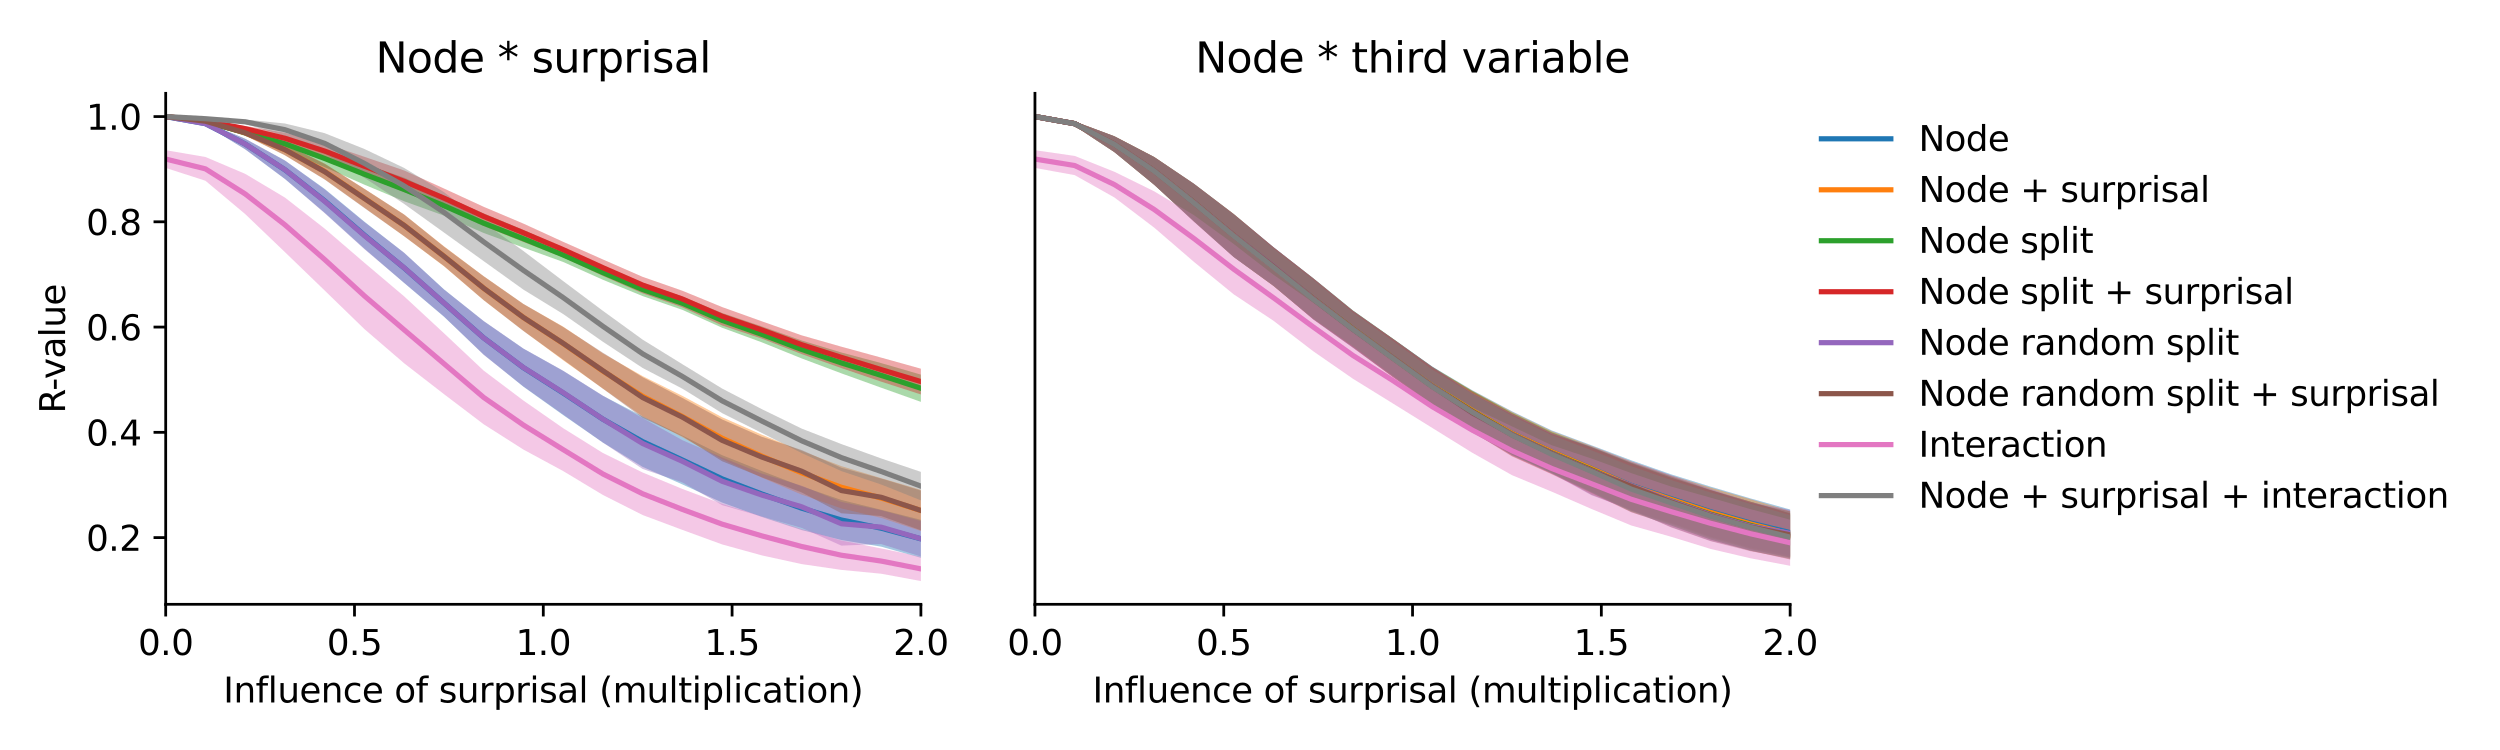 <?xml version="1.0" encoding="utf-8" standalone="no"?>
<!DOCTYPE svg PUBLIC "-//W3C//DTD SVG 1.1//EN"
  "http://www.w3.org/Graphics/SVG/1.1/DTD/svg11.dtd">
<svg xmlns:xlink="http://www.w3.org/1999/xlink" width="720pt" height="216pt" viewBox="0 0 720 216" xmlns="http://www.w3.org/2000/svg" version="1.1">
 <defs>
  <style type="text/css">*{stroke-linejoin: round; stroke-linecap: butt}</style>
 </defs>
 <g id="figure_1">
  <g id="patch_1">
   <path d="M 0 216 
L 720 216 
L 720 0 
L 0 0 
z
" style="fill: #ffffff"/>
  </g>
  <g id="axes_1">
   <g id="patch_2">
    <path d="M 47.72 174.04 
L 265.215 174.04 
L 265.215 26.88 
L 47.72 26.88 
z
" style="fill: #ffffff"/>
   </g>
   <g id="PolyCollection_1">
    <path d="M 47.72 33.569 
L 47.72 33.569 
L 59.167 36.009 
L 70.614 42.997 
L 82.061 51.548 
L 93.508 61.273 
L 104.956 71.617 
L 116.403 81.493 
L 127.85 91.196 
L 139.297 102.102 
L 150.744 111.37 
L 162.191 119.545 
L 173.638 127.458 
L 185.085 134.465 
L 196.532 139.518 
L 207.979 144.734 
L 219.427 148.905 
L 230.874 152.672 
L 242.321 155.525 
L 253.768 157.439 
L 265.215 160.653 
L 265.215 149.717 
L 265.215 149.717 
L 253.768 146.809 
L 242.321 143.996 
L 230.874 140.051 
L 219.427 135.665 
L 207.979 131.097 
L 196.532 125.443 
L 185.085 119.927 
L 173.638 114.005 
L 162.191 106.824 
L 150.744 100.419 
L 139.297 92.503 
L 127.85 83.328 
L 116.403 72.841 
L 104.956 63.852 
L 93.508 54.404 
L 82.061 46.241 
L 70.614 39.961 
L 59.167 35.215 
L 47.72 33.569 
z
" clip-path="url(#pdb599fccb8)" style="fill: #1f77b4; fill-opacity: 0.4"/>
   </g>
   <g id="PolyCollection_2">
    <path d="M 47.72 33.569 
L 47.72 33.569 
L 59.167 35.107 
L 70.614 39.046 
L 82.061 44.72 
L 93.508 51.642 
L 104.956 59.822 
L 116.403 68.04 
L 127.85 76.68 
L 139.297 86.448 
L 150.744 95.272 
L 162.191 103.771 
L 173.638 111.927 
L 185.085 119.923 
L 196.532 125.914 
L 207.979 132.268 
L 219.427 137.583 
L 230.874 142.459 
L 242.321 146.428 
L 253.768 149.159 
L 265.215 152.952 
L 265.215 141.088 
L 265.215 141.088 
L 253.768 137.711 
L 242.321 134.253 
L 230.874 129.871 
L 219.427 125.2 
L 207.979 120.169 
L 196.532 114.021 
L 185.085 108.322 
L 173.638 101.802 
L 162.191 94.068 
L 150.744 87.57 
L 139.297 79.552 
L 127.85 70.926 
L 116.403 61.795 
L 104.956 54.399 
L 93.508 47.117 
L 82.061 41.49 
L 70.614 37.446 
L 59.167 34.702 
L 47.72 33.569 
z
" clip-path="url(#pdb599fccb8)" style="fill: #ff7f0e; fill-opacity: 0.4"/>
   </g>
   <g id="PolyCollection_3">
    <path d="M 47.72 33.569 
L 47.72 33.569 
L 59.167 35.428 
L 70.614 39.171 
L 82.061 43.329 
L 93.508 48.132 
L 104.956 53.194 
L 116.403 57.969 
L 127.85 62.1 
L 139.297 67.104 
L 150.744 71.307 
L 162.191 75.445 
L 173.638 80.579 
L 185.085 85.28 
L 196.532 89.243 
L 207.979 94.398 
L 219.427 98.6 
L 230.874 103.227 
L 242.321 107.529 
L 253.768 111.657 
L 265.215 115.741 
L 265.215 107.893 
L 265.215 107.893 
L 253.768 104.571 
L 242.321 101.513 
L 230.874 98.06 
L 219.427 94.012 
L 207.979 90.143 
L 196.532 85.418 
L 185.085 81.488 
L 173.638 76.447 
L 162.191 71.408 
L 150.744 66.213 
L 139.297 61.456 
L 127.85 56.388 
L 116.403 51.171 
L 104.956 47.192 
L 93.508 43.162 
L 82.061 39.502 
L 70.614 37.099 
L 59.167 34.9 
L 47.72 33.569 
z
" clip-path="url(#pdb599fccb8)" style="fill: #2ca02c; fill-opacity: 0.4"/>
   </g>
   <g id="PolyCollection_4">
    <path d="M 47.72 33.57 
L 47.72 33.57 
L 59.167 35.004 
L 70.614 37.863 
L 82.061 41.409 
L 93.508 45.704 
L 104.956 50.621 
L 116.403 55.358 
L 127.85 59.834 
L 139.297 65.11 
L 150.744 69.699 
L 162.191 74.141 
L 173.638 79.479 
L 185.085 84.489 
L 196.532 88.516 
L 207.979 93.745 
L 219.427 97.532 
L 230.874 101.98 
L 242.321 106.013 
L 253.768 109.912 
L 265.215 113.607 
L 265.215 106.183 
L 265.215 106.183 
L 253.768 102.987 
L 242.321 99.849 
L 230.874 96.577 
L 219.427 92.544 
L 207.979 88.439 
L 196.532 83.735 
L 185.085 79.734 
L 173.638 74.723 
L 162.191 69.648 
L 150.744 64.397 
L 139.297 59.558 
L 127.85 54.281 
L 116.403 49.1 
L 104.956 45.162 
L 93.508 41.322 
L 82.061 38.221 
L 70.614 36.262 
L 59.167 34.64 
L 47.72 33.57 
z
" clip-path="url(#pdb599fccb8)" style="fill: #d62728; fill-opacity: 0.4"/>
   </g>
   <g id="PolyCollection_5">
    <path d="M 47.72 33.569 
L 47.72 33.569 
L 59.167 36.005 
L 70.614 43.004 
L 82.061 51.522 
L 93.508 61.394 
L 104.956 71.768 
L 116.403 81.461 
L 127.85 91.128 
L 139.297 102.201 
L 150.744 111.303 
L 162.191 119.382 
L 173.638 127.473 
L 185.085 135.072 
L 196.532 138.943 
L 207.979 145.479 
L 219.427 148.775 
L 230.874 152.037 
L 242.321 157.141 
L 253.768 156.689 
L 265.215 160.281 
L 265.215 150.036 
L 265.215 150.036 
L 253.768 146.949 
L 242.321 144.554 
L 230.874 139.881 
L 219.427 136.401 
L 207.979 131.748 
L 196.532 126.778 
L 185.085 120.399 
L 173.638 113.966 
L 162.191 106.767 
L 150.744 100.395 
L 139.297 92.453 
L 127.85 83.381 
L 116.403 72.793 
L 104.956 63.973 
L 93.508 54.546 
L 82.061 46.216 
L 70.614 39.97 
L 59.167 35.217 
L 47.72 33.569 
z
" clip-path="url(#pdb599fccb8)" style="fill: #9467bd; fill-opacity: 0.4"/>
   </g>
   <g id="PolyCollection_6">
    <path d="M 47.72 33.57 
L 47.72 33.57 
L 59.167 35.104 
L 70.614 39.044 
L 82.061 44.723 
L 93.508 51.713 
L 104.956 59.923 
L 116.403 68.057 
L 127.85 76.61 
L 139.297 86.446 
L 150.744 95.334 
L 162.191 103.584 
L 173.638 111.951 
L 185.085 120.364 
L 196.532 125.661 
L 207.979 132.849 
L 219.427 137.478 
L 230.874 141.828 
L 242.321 147.828 
L 253.768 148.628 
L 265.215 152.741 
L 265.215 141.296 
L 265.215 141.296 
L 253.768 137.813 
L 242.321 134.727 
L 230.874 129.604 
L 219.427 125.808 
L 207.979 120.802 
L 196.532 114.625 
L 185.085 108.631 
L 173.638 101.597 
L 162.191 94.174 
L 150.744 87.537 
L 139.297 79.564 
L 127.85 71.022 
L 116.403 61.785 
L 104.956 54.4 
L 93.508 47.184 
L 82.061 41.482 
L 70.614 37.459 
L 59.167 34.704 
L 47.72 33.57 
z
" clip-path="url(#pdb599fccb8)" style="fill: #8c564b; fill-opacity: 0.4"/>
   </g>
   <g id="PolyCollection_7">
    <path d="M 47.72 43.258 
L 47.72 48.362 
L 59.167 52.056 
L 70.614 61.653 
L 82.061 72.612 
L 93.508 83.669 
L 104.956 94.783 
L 116.403 104.633 
L 127.85 113.504 
L 139.297 122.192 
L 150.744 129.476 
L 162.191 135.668 
L 173.638 142.554 
L 185.085 148.333 
L 196.532 152.614 
L 207.979 156.8 
L 219.427 159.958 
L 230.874 162.46 
L 242.321 164.132 
L 253.768 165.232 
L 265.215 167.351 
L 265.215 160.328 
L 265.215 160.328 
L 253.768 157.945 
L 242.321 155.682 
L 230.874 152.326 
L 219.427 148.719 
L 207.979 145.118 
L 196.532 140.822 
L 185.085 136.086 
L 173.638 130.463 
L 162.191 123.322 
L 150.744 115.357 
L 139.297 106.732 
L 127.85 95.961 
L 116.403 85.361 
L 104.956 75.675 
L 93.508 65.837 
L 82.061 56.898 
L 70.614 50.069 
L 59.167 45.213 
L 47.72 43.258 
z
" clip-path="url(#pdb599fccb8)" style="fill: #e377c2; fill-opacity: 0.4"/>
   </g>
   <g id="PolyCollection_8">
    <path d="M 47.72 33.569 
L 47.72 33.569 
L 59.167 34.241 
L 70.614 35.728 
L 82.061 39.148 
L 93.508 44.224 
L 104.956 51.219 
L 116.403 58.736 
L 127.85 66.958 
L 139.297 75.207 
L 150.744 83.418 
L 162.191 90.447 
L 173.638 98.432 
L 185.085 105.987 
L 196.532 111.946 
L 207.979 118.992 
L 219.427 124.7 
L 230.874 130.477 
L 242.321 135.687 
L 253.768 139.542 
L 265.215 144.111 
L 265.215 135.902 
L 265.215 135.902 
L 253.768 132.028 
L 242.321 127.898 
L 230.874 123.43 
L 219.427 117.844 
L 207.979 111.907 
L 196.532 104.9 
L 185.085 97.819 
L 173.638 89.521 
L 162.191 80.953 
L 150.744 72.291 
L 139.297 64.111 
L 127.85 55.321 
L 116.403 48.376 
L 104.956 42.912 
L 93.508 38.357 
L 82.061 35.565 
L 70.614 34.433 
L 59.167 34.133 
L 47.72 33.569 
z
" clip-path="url(#pdb599fccb8)" style="fill: #7f7f7f; fill-opacity: 0.4"/>
   </g>
   <g id="matplotlib.axis_1">
    <g id="xtick_1">
     <g id="line2d_1">
      <defs>
       <path id="m7f408aebb3" d="M 0 0 
L 0 3.5 
" style="stroke: #000000; stroke-width: 0.8"/>
      </defs>
      <g>
       <use xlink:href="#m7f408aebb3" x="47.72" y="174.04" style="stroke: #000000; stroke-width: 0.8"/>
      </g>
     </g>
     <g id="text_1">
      <!-- 0.0 -->
      <g transform="translate(39.768 188.638)scale(0.1 -0.1)">
       <defs>
        <path id="DejaVuSans-30" d="M 2034 4250 
Q 1547 4250 1301 3770 
Q 1056 3291 1056 2328 
Q 1056 1369 1301 889 
Q 1547 409 2034 409 
Q 2525 409 2770 889 
Q 3016 1369 3016 2328 
Q 3016 3291 2770 3770 
Q 2525 4250 2034 4250 
z
M 2034 4750 
Q 2819 4750 3233 4129 
Q 3647 3509 3647 2328 
Q 3647 1150 3233 529 
Q 2819 -91 2034 -91 
Q 1250 -91 836 529 
Q 422 1150 422 2328 
Q 422 3509 836 4129 
Q 1250 4750 2034 4750 
z
" transform="scale(0.016)"/>
        <path id="DejaVuSans-2e" d="M 684 794 
L 1344 794 
L 1344 0 
L 684 0 
L 684 794 
z
" transform="scale(0.016)"/>
       </defs>
       <use xlink:href="#DejaVuSans-30"/>
       <use xlink:href="#DejaVuSans-2e" x="63.623"/>
       <use xlink:href="#DejaVuSans-30" x="95.41"/>
      </g>
     </g>
    </g>
    <g id="xtick_2">
     <g id="line2d_2">
      <g>
       <use xlink:href="#m7f408aebb3" x="102.094" y="174.04" style="stroke: #000000; stroke-width: 0.8"/>
      </g>
     </g>
     <g id="text_2">
      <!-- 0.5 -->
      <g transform="translate(94.142 188.638)scale(0.1 -0.1)">
       <defs>
        <path id="DejaVuSans-35" d="M 691 4666 
L 3169 4666 
L 3169 4134 
L 1269 4134 
L 1269 2991 
Q 1406 3038 1543 3061 
Q 1681 3084 1819 3084 
Q 2600 3084 3056 2656 
Q 3513 2228 3513 1497 
Q 3513 744 3044 326 
Q 2575 -91 1722 -91 
Q 1428 -91 1123 -41 
Q 819 9 494 109 
L 494 744 
Q 775 591 1075 516 
Q 1375 441 1709 441 
Q 2250 441 2565 725 
Q 2881 1009 2881 1497 
Q 2881 1984 2565 2268 
Q 2250 2553 1709 2553 
Q 1456 2553 1204 2497 
Q 953 2441 691 2322 
L 691 4666 
z
" transform="scale(0.016)"/>
       </defs>
       <use xlink:href="#DejaVuSans-30"/>
       <use xlink:href="#DejaVuSans-2e" x="63.623"/>
       <use xlink:href="#DejaVuSans-35" x="95.41"/>
      </g>
     </g>
    </g>
    <g id="xtick_3">
     <g id="line2d_3">
      <g>
       <use xlink:href="#m7f408aebb3" x="156.468" y="174.04" style="stroke: #000000; stroke-width: 0.8"/>
      </g>
     </g>
     <g id="text_3">
      <!-- 1.0 -->
      <g transform="translate(148.516 188.638)scale(0.1 -0.1)">
       <defs>
        <path id="DejaVuSans-31" d="M 794 531 
L 1825 531 
L 1825 4091 
L 703 3866 
L 703 4441 
L 1819 4666 
L 2450 4666 
L 2450 531 
L 3481 531 
L 3481 0 
L 794 0 
L 794 531 
z
" transform="scale(0.016)"/>
       </defs>
       <use xlink:href="#DejaVuSans-31"/>
       <use xlink:href="#DejaVuSans-2e" x="63.623"/>
       <use xlink:href="#DejaVuSans-30" x="95.41"/>
      </g>
     </g>
    </g>
    <g id="xtick_4">
     <g id="line2d_4">
      <g>
       <use xlink:href="#m7f408aebb3" x="210.841" y="174.04" style="stroke: #000000; stroke-width: 0.8"/>
      </g>
     </g>
     <g id="text_4">
      <!-- 1.5 -->
      <g transform="translate(202.89 188.638)scale(0.1 -0.1)">
       <use xlink:href="#DejaVuSans-31"/>
       <use xlink:href="#DejaVuSans-2e" x="63.623"/>
       <use xlink:href="#DejaVuSans-35" x="95.41"/>
      </g>
     </g>
    </g>
    <g id="xtick_5">
     <g id="line2d_5">
      <g>
       <use xlink:href="#m7f408aebb3" x="265.215" y="174.04" style="stroke: #000000; stroke-width: 0.8"/>
      </g>
     </g>
     <g id="text_5">
      <!-- 2.0 -->
      <g transform="translate(257.263 188.638)scale(0.1 -0.1)">
       <defs>
        <path id="DejaVuSans-32" d="M 1228 531 
L 3431 531 
L 3431 0 
L 469 0 
L 469 531 
Q 828 903 1448 1529 
Q 2069 2156 2228 2338 
Q 2531 2678 2651 2914 
Q 2772 3150 2772 3378 
Q 2772 3750 2511 3984 
Q 2250 4219 1831 4219 
Q 1534 4219 1204 4116 
Q 875 4013 500 3803 
L 500 4441 
Q 881 4594 1212 4672 
Q 1544 4750 1819 4750 
Q 2544 4750 2975 4387 
Q 3406 4025 3406 3419 
Q 3406 3131 3298 2873 
Q 3191 2616 2906 2266 
Q 2828 2175 2409 1742 
Q 1991 1309 1228 531 
z
" transform="scale(0.016)"/>
       </defs>
       <use xlink:href="#DejaVuSans-32"/>
       <use xlink:href="#DejaVuSans-2e" x="63.623"/>
       <use xlink:href="#DejaVuSans-30" x="95.41"/>
      </g>
     </g>
    </g>
    <g id="text_6">
     <!-- Influence of surprisal (multiplication) -->
     <g transform="translate(64.321 202.317)scale(0.1 -0.1)">
      <defs>
       <path id="DejaVuSans-49" d="M 628 4666 
L 1259 4666 
L 1259 0 
L 628 0 
L 628 4666 
z
" transform="scale(0.016)"/>
       <path id="DejaVuSans-6e" d="M 3513 2113 
L 3513 0 
L 2938 0 
L 2938 2094 
Q 2938 2591 2744 2837 
Q 2550 3084 2163 3084 
Q 1697 3084 1428 2787 
Q 1159 2491 1159 1978 
L 1159 0 
L 581 0 
L 581 3500 
L 1159 3500 
L 1159 2956 
Q 1366 3272 1645 3428 
Q 1925 3584 2291 3584 
Q 2894 3584 3203 3211 
Q 3513 2838 3513 2113 
z
" transform="scale(0.016)"/>
       <path id="DejaVuSans-66" d="M 2375 4863 
L 2375 4384 
L 1825 4384 
Q 1516 4384 1395 4259 
Q 1275 4134 1275 3809 
L 1275 3500 
L 2222 3500 
L 2222 3053 
L 1275 3053 
L 1275 0 
L 697 0 
L 697 3053 
L 147 3053 
L 147 3500 
L 697 3500 
L 697 3744 
Q 697 4328 969 4595 
Q 1241 4863 1831 4863 
L 2375 4863 
z
" transform="scale(0.016)"/>
       <path id="DejaVuSans-6c" d="M 603 4863 
L 1178 4863 
L 1178 0 
L 603 0 
L 603 4863 
z
" transform="scale(0.016)"/>
       <path id="DejaVuSans-75" d="M 544 1381 
L 544 3500 
L 1119 3500 
L 1119 1403 
Q 1119 906 1312 657 
Q 1506 409 1894 409 
Q 2359 409 2629 706 
Q 2900 1003 2900 1516 
L 2900 3500 
L 3475 3500 
L 3475 0 
L 2900 0 
L 2900 538 
Q 2691 219 2414 64 
Q 2138 -91 1772 -91 
Q 1169 -91 856 284 
Q 544 659 544 1381 
z
M 1991 3584 
L 1991 3584 
z
" transform="scale(0.016)"/>
       <path id="DejaVuSans-65" d="M 3597 1894 
L 3597 1613 
L 953 1613 
Q 991 1019 1311 708 
Q 1631 397 2203 397 
Q 2534 397 2845 478 
Q 3156 559 3463 722 
L 3463 178 
Q 3153 47 2828 -22 
Q 2503 -91 2169 -91 
Q 1331 -91 842 396 
Q 353 884 353 1716 
Q 353 2575 817 3079 
Q 1281 3584 2069 3584 
Q 2775 3584 3186 3129 
Q 3597 2675 3597 1894 
z
M 3022 2063 
Q 3016 2534 2758 2815 
Q 2500 3097 2075 3097 
Q 1594 3097 1305 2825 
Q 1016 2553 972 2059 
L 3022 2063 
z
" transform="scale(0.016)"/>
       <path id="DejaVuSans-63" d="M 3122 3366 
L 3122 2828 
Q 2878 2963 2633 3030 
Q 2388 3097 2138 3097 
Q 1578 3097 1268 2742 
Q 959 2388 959 1747 
Q 959 1106 1268 751 
Q 1578 397 2138 397 
Q 2388 397 2633 464 
Q 2878 531 3122 666 
L 3122 134 
Q 2881 22 2623 -34 
Q 2366 -91 2075 -91 
Q 1284 -91 818 406 
Q 353 903 353 1747 
Q 353 2603 823 3093 
Q 1294 3584 2113 3584 
Q 2378 3584 2631 3529 
Q 2884 3475 3122 3366 
z
" transform="scale(0.016)"/>
       <path id="DejaVuSans-20" transform="scale(0.016)"/>
       <path id="DejaVuSans-6f" d="M 1959 3097 
Q 1497 3097 1228 2736 
Q 959 2375 959 1747 
Q 959 1119 1226 758 
Q 1494 397 1959 397 
Q 2419 397 2687 759 
Q 2956 1122 2956 1747 
Q 2956 2369 2687 2733 
Q 2419 3097 1959 3097 
z
M 1959 3584 
Q 2709 3584 3137 3096 
Q 3566 2609 3566 1747 
Q 3566 888 3137 398 
Q 2709 -91 1959 -91 
Q 1206 -91 779 398 
Q 353 888 353 1747 
Q 353 2609 779 3096 
Q 1206 3584 1959 3584 
z
" transform="scale(0.016)"/>
       <path id="DejaVuSans-73" d="M 2834 3397 
L 2834 2853 
Q 2591 2978 2328 3040 
Q 2066 3103 1784 3103 
Q 1356 3103 1142 2972 
Q 928 2841 928 2578 
Q 928 2378 1081 2264 
Q 1234 2150 1697 2047 
L 1894 2003 
Q 2506 1872 2764 1633 
Q 3022 1394 3022 966 
Q 3022 478 2636 193 
Q 2250 -91 1575 -91 
Q 1294 -91 989 -36 
Q 684 19 347 128 
L 347 722 
Q 666 556 975 473 
Q 1284 391 1588 391 
Q 1994 391 2212 530 
Q 2431 669 2431 922 
Q 2431 1156 2273 1281 
Q 2116 1406 1581 1522 
L 1381 1569 
Q 847 1681 609 1914 
Q 372 2147 372 2553 
Q 372 3047 722 3315 
Q 1072 3584 1716 3584 
Q 2034 3584 2315 3537 
Q 2597 3491 2834 3397 
z
" transform="scale(0.016)"/>
       <path id="DejaVuSans-72" d="M 2631 2963 
Q 2534 3019 2420 3045 
Q 2306 3072 2169 3072 
Q 1681 3072 1420 2755 
Q 1159 2438 1159 1844 
L 1159 0 
L 581 0 
L 581 3500 
L 1159 3500 
L 1159 2956 
Q 1341 3275 1631 3429 
Q 1922 3584 2338 3584 
Q 2397 3584 2469 3576 
Q 2541 3569 2628 3553 
L 2631 2963 
z
" transform="scale(0.016)"/>
       <path id="DejaVuSans-70" d="M 1159 525 
L 1159 -1331 
L 581 -1331 
L 581 3500 
L 1159 3500 
L 1159 2969 
Q 1341 3281 1617 3432 
Q 1894 3584 2278 3584 
Q 2916 3584 3314 3078 
Q 3713 2572 3713 1747 
Q 3713 922 3314 415 
Q 2916 -91 2278 -91 
Q 1894 -91 1617 61 
Q 1341 213 1159 525 
z
M 3116 1747 
Q 3116 2381 2855 2742 
Q 2594 3103 2138 3103 
Q 1681 3103 1420 2742 
Q 1159 2381 1159 1747 
Q 1159 1113 1420 752 
Q 1681 391 2138 391 
Q 2594 391 2855 752 
Q 3116 1113 3116 1747 
z
" transform="scale(0.016)"/>
       <path id="DejaVuSans-69" d="M 603 3500 
L 1178 3500 
L 1178 0 
L 603 0 
L 603 3500 
z
M 603 4863 
L 1178 4863 
L 1178 4134 
L 603 4134 
L 603 4863 
z
" transform="scale(0.016)"/>
       <path id="DejaVuSans-61" d="M 2194 1759 
Q 1497 1759 1228 1600 
Q 959 1441 959 1056 
Q 959 750 1161 570 
Q 1363 391 1709 391 
Q 2188 391 2477 730 
Q 2766 1069 2766 1631 
L 2766 1759 
L 2194 1759 
z
M 3341 1997 
L 3341 0 
L 2766 0 
L 2766 531 
Q 2569 213 2275 61 
Q 1981 -91 1556 -91 
Q 1019 -91 701 211 
Q 384 513 384 1019 
Q 384 1609 779 1909 
Q 1175 2209 1959 2209 
L 2766 2209 
L 2766 2266 
Q 2766 2663 2505 2880 
Q 2244 3097 1772 3097 
Q 1472 3097 1187 3025 
Q 903 2953 641 2809 
L 641 3341 
Q 956 3463 1253 3523 
Q 1550 3584 1831 3584 
Q 2591 3584 2966 3190 
Q 3341 2797 3341 1997 
z
" transform="scale(0.016)"/>
       <path id="DejaVuSans-28" d="M 1984 4856 
Q 1566 4138 1362 3434 
Q 1159 2731 1159 2009 
Q 1159 1288 1364 580 
Q 1569 -128 1984 -844 
L 1484 -844 
Q 1016 -109 783 600 
Q 550 1309 550 2009 
Q 550 2706 781 3412 
Q 1013 4119 1484 4856 
L 1984 4856 
z
" transform="scale(0.016)"/>
       <path id="DejaVuSans-6d" d="M 3328 2828 
Q 3544 3216 3844 3400 
Q 4144 3584 4550 3584 
Q 5097 3584 5394 3201 
Q 5691 2819 5691 2113 
L 5691 0 
L 5113 0 
L 5113 2094 
Q 5113 2597 4934 2840 
Q 4756 3084 4391 3084 
Q 3944 3084 3684 2787 
Q 3425 2491 3425 1978 
L 3425 0 
L 2847 0 
L 2847 2094 
Q 2847 2600 2669 2842 
Q 2491 3084 2119 3084 
Q 1678 3084 1418 2786 
Q 1159 2488 1159 1978 
L 1159 0 
L 581 0 
L 581 3500 
L 1159 3500 
L 1159 2956 
Q 1356 3278 1631 3431 
Q 1906 3584 2284 3584 
Q 2666 3584 2933 3390 
Q 3200 3197 3328 2828 
z
" transform="scale(0.016)"/>
       <path id="DejaVuSans-74" d="M 1172 4494 
L 1172 3500 
L 2356 3500 
L 2356 3053 
L 1172 3053 
L 1172 1153 
Q 1172 725 1289 603 
Q 1406 481 1766 481 
L 2356 481 
L 2356 0 
L 1766 0 
Q 1100 0 847 248 
Q 594 497 594 1153 
L 594 3053 
L 172 3053 
L 172 3500 
L 594 3500 
L 594 4494 
L 1172 4494 
z
" transform="scale(0.016)"/>
       <path id="DejaVuSans-29" d="M 513 4856 
L 1013 4856 
Q 1481 4119 1714 3412 
Q 1947 2706 1947 2009 
Q 1947 1309 1714 600 
Q 1481 -109 1013 -844 
L 513 -844 
Q 928 -128 1133 580 
Q 1338 1288 1338 2009 
Q 1338 2731 1133 3434 
Q 928 4138 513 4856 
z
" transform="scale(0.016)"/>
      </defs>
      <use xlink:href="#DejaVuSans-49"/>
      <use xlink:href="#DejaVuSans-6e" x="29.492"/>
      <use xlink:href="#DejaVuSans-66" x="92.871"/>
      <use xlink:href="#DejaVuSans-6c" x="128.076"/>
      <use xlink:href="#DejaVuSans-75" x="155.859"/>
      <use xlink:href="#DejaVuSans-65" x="219.238"/>
      <use xlink:href="#DejaVuSans-6e" x="280.762"/>
      <use xlink:href="#DejaVuSans-63" x="344.141"/>
      <use xlink:href="#DejaVuSans-65" x="399.121"/>
      <use xlink:href="#DejaVuSans-20" x="460.645"/>
      <use xlink:href="#DejaVuSans-6f" x="492.432"/>
      <use xlink:href="#DejaVuSans-66" x="553.613"/>
      <use xlink:href="#DejaVuSans-20" x="588.818"/>
      <use xlink:href="#DejaVuSans-73" x="620.605"/>
      <use xlink:href="#DejaVuSans-75" x="672.705"/>
      <use xlink:href="#DejaVuSans-72" x="736.084"/>
      <use xlink:href="#DejaVuSans-70" x="777.197"/>
      <use xlink:href="#DejaVuSans-72" x="840.674"/>
      <use xlink:href="#DejaVuSans-69" x="881.787"/>
      <use xlink:href="#DejaVuSans-73" x="909.57"/>
      <use xlink:href="#DejaVuSans-61" x="961.67"/>
      <use xlink:href="#DejaVuSans-6c" x="1022.949"/>
      <use xlink:href="#DejaVuSans-20" x="1050.732"/>
      <use xlink:href="#DejaVuSans-28" x="1082.52"/>
      <use xlink:href="#DejaVuSans-6d" x="1121.533"/>
      <use xlink:href="#DejaVuSans-75" x="1218.945"/>
      <use xlink:href="#DejaVuSans-6c" x="1282.324"/>
      <use xlink:href="#DejaVuSans-74" x="1310.107"/>
      <use xlink:href="#DejaVuSans-69" x="1349.316"/>
      <use xlink:href="#DejaVuSans-70" x="1377.1"/>
      <use xlink:href="#DejaVuSans-6c" x="1440.576"/>
      <use xlink:href="#DejaVuSans-69" x="1468.359"/>
      <use xlink:href="#DejaVuSans-63" x="1496.143"/>
      <use xlink:href="#DejaVuSans-61" x="1551.123"/>
      <use xlink:href="#DejaVuSans-74" x="1612.402"/>
      <use xlink:href="#DejaVuSans-69" x="1651.611"/>
      <use xlink:href="#DejaVuSans-6f" x="1679.395"/>
      <use xlink:href="#DejaVuSans-6e" x="1740.576"/>
      <use xlink:href="#DejaVuSans-29" x="1803.955"/>
     </g>
    </g>
   </g>
   <g id="matplotlib.axis_2">
    <g id="ytick_1">
     <g id="line2d_6">
      <defs>
       <path id="m0bcca3adab" d="M 0 0 
L -3.5 0 
" style="stroke: #000000; stroke-width: 0.8"/>
      </defs>
      <g>
       <use xlink:href="#m0bcca3adab" x="47.72" y="154.823" style="stroke: #000000; stroke-width: 0.8"/>
      </g>
     </g>
     <g id="text_7">
      <!-- 0.2 -->
      <g transform="translate(24.817 158.622)scale(0.1 -0.1)">
       <use xlink:href="#DejaVuSans-30"/>
       <use xlink:href="#DejaVuSans-2e" x="63.623"/>
       <use xlink:href="#DejaVuSans-32" x="95.41"/>
      </g>
     </g>
    </g>
    <g id="ytick_2">
     <g id="line2d_7">
      <g>
       <use xlink:href="#m0bcca3adab" x="47.72" y="124.509" style="stroke: #000000; stroke-width: 0.8"/>
      </g>
     </g>
     <g id="text_8">
      <!-- 0.4 -->
      <g transform="translate(24.817 128.309)scale(0.1 -0.1)">
       <defs>
        <path id="DejaVuSans-34" d="M 2419 4116 
L 825 1625 
L 2419 1625 
L 2419 4116 
z
M 2253 4666 
L 3047 4666 
L 3047 1625 
L 3713 1625 
L 3713 1100 
L 3047 1100 
L 3047 0 
L 2419 0 
L 2419 1100 
L 313 1100 
L 313 1709 
L 2253 4666 
z
" transform="scale(0.016)"/>
       </defs>
       <use xlink:href="#DejaVuSans-30"/>
       <use xlink:href="#DejaVuSans-2e" x="63.623"/>
       <use xlink:href="#DejaVuSans-34" x="95.41"/>
      </g>
     </g>
    </g>
    <g id="ytick_3">
     <g id="line2d_8">
      <g>
       <use xlink:href="#m0bcca3adab" x="47.72" y="94.196" style="stroke: #000000; stroke-width: 0.8"/>
      </g>
     </g>
     <g id="text_9">
      <!-- 0.6 -->
      <g transform="translate(24.817 97.995)scale(0.1 -0.1)">
       <defs>
        <path id="DejaVuSans-36" d="M 2113 2584 
Q 1688 2584 1439 2293 
Q 1191 2003 1191 1497 
Q 1191 994 1439 701 
Q 1688 409 2113 409 
Q 2538 409 2786 701 
Q 3034 994 3034 1497 
Q 3034 2003 2786 2293 
Q 2538 2584 2113 2584 
z
M 3366 4563 
L 3366 3988 
Q 3128 4100 2886 4159 
Q 2644 4219 2406 4219 
Q 1781 4219 1451 3797 
Q 1122 3375 1075 2522 
Q 1259 2794 1537 2939 
Q 1816 3084 2150 3084 
Q 2853 3084 3261 2657 
Q 3669 2231 3669 1497 
Q 3669 778 3244 343 
Q 2819 -91 2113 -91 
Q 1303 -91 875 529 
Q 447 1150 447 2328 
Q 447 3434 972 4092 
Q 1497 4750 2381 4750 
Q 2619 4750 2861 4703 
Q 3103 4656 3366 4563 
z
" transform="scale(0.016)"/>
       </defs>
       <use xlink:href="#DejaVuSans-30"/>
       <use xlink:href="#DejaVuSans-2e" x="63.623"/>
       <use xlink:href="#DejaVuSans-36" x="95.41"/>
      </g>
     </g>
    </g>
    <g id="ytick_4">
     <g id="line2d_9">
      <g>
       <use xlink:href="#m0bcca3adab" x="47.72" y="63.883" style="stroke: #000000; stroke-width: 0.8"/>
      </g>
     </g>
     <g id="text_10">
      <!-- 0.8 -->
      <g transform="translate(24.817 67.682)scale(0.1 -0.1)">
       <defs>
        <path id="DejaVuSans-38" d="M 2034 2216 
Q 1584 2216 1326 1975 
Q 1069 1734 1069 1313 
Q 1069 891 1326 650 
Q 1584 409 2034 409 
Q 2484 409 2743 651 
Q 3003 894 3003 1313 
Q 3003 1734 2745 1975 
Q 2488 2216 2034 2216 
z
M 1403 2484 
Q 997 2584 770 2862 
Q 544 3141 544 3541 
Q 544 4100 942 4425 
Q 1341 4750 2034 4750 
Q 2731 4750 3128 4425 
Q 3525 4100 3525 3541 
Q 3525 3141 3298 2862 
Q 3072 2584 2669 2484 
Q 3125 2378 3379 2068 
Q 3634 1759 3634 1313 
Q 3634 634 3220 271 
Q 2806 -91 2034 -91 
Q 1263 -91 848 271 
Q 434 634 434 1313 
Q 434 1759 690 2068 
Q 947 2378 1403 2484 
z
M 1172 3481 
Q 1172 3119 1398 2916 
Q 1625 2713 2034 2713 
Q 2441 2713 2670 2916 
Q 2900 3119 2900 3481 
Q 2900 3844 2670 4047 
Q 2441 4250 2034 4250 
Q 1625 4250 1398 4047 
Q 1172 3844 1172 3481 
z
" transform="scale(0.016)"/>
       </defs>
       <use xlink:href="#DejaVuSans-30"/>
       <use xlink:href="#DejaVuSans-2e" x="63.623"/>
       <use xlink:href="#DejaVuSans-38" x="95.41"/>
      </g>
     </g>
    </g>
    <g id="ytick_5">
     <g id="line2d_10">
      <g>
       <use xlink:href="#m0bcca3adab" x="47.72" y="33.569" style="stroke: #000000; stroke-width: 0.8"/>
      </g>
     </g>
     <g id="text_11">
      <!-- 1.0 -->
      <g transform="translate(24.817 37.368)scale(0.1 -0.1)">
       <use xlink:href="#DejaVuSans-31"/>
       <use xlink:href="#DejaVuSans-2e" x="63.623"/>
       <use xlink:href="#DejaVuSans-30" x="95.41"/>
      </g>
     </g>
    </g>
    <g id="text_12">
     <!-- R-value -->
     <g transform="translate(18.737 119.065)rotate(-90)scale(0.1 -0.1)">
      <defs>
       <path id="DejaVuSans-52" d="M 2841 2188 
Q 3044 2119 3236 1894 
Q 3428 1669 3622 1275 
L 4263 0 
L 3584 0 
L 2988 1197 
Q 2756 1666 2539 1819 
Q 2322 1972 1947 1972 
L 1259 1972 
L 1259 0 
L 628 0 
L 628 4666 
L 2053 4666 
Q 2853 4666 3247 4331 
Q 3641 3997 3641 3322 
Q 3641 2881 3436 2590 
Q 3231 2300 2841 2188 
z
M 1259 4147 
L 1259 2491 
L 2053 2491 
Q 2509 2491 2742 2702 
Q 2975 2913 2975 3322 
Q 2975 3731 2742 3939 
Q 2509 4147 2053 4147 
L 1259 4147 
z
" transform="scale(0.016)"/>
       <path id="DejaVuSans-2d" d="M 313 2009 
L 1997 2009 
L 1997 1497 
L 313 1497 
L 313 2009 
z
" transform="scale(0.016)"/>
       <path id="DejaVuSans-76" d="M 191 3500 
L 800 3500 
L 1894 563 
L 2988 3500 
L 3597 3500 
L 2284 0 
L 1503 0 
L 191 3500 
z
" transform="scale(0.016)"/>
      </defs>
      <use xlink:href="#DejaVuSans-52"/>
      <use xlink:href="#DejaVuSans-2d" x="65.482"/>
      <use xlink:href="#DejaVuSans-76" x="98.941"/>
      <use xlink:href="#DejaVuSans-61" x="158.121"/>
      <use xlink:href="#DejaVuSans-6c" x="219.4"/>
      <use xlink:href="#DejaVuSans-75" x="247.184"/>
      <use xlink:href="#DejaVuSans-65" x="310.562"/>
     </g>
    </g>
   </g>
   <g id="line2d_11">
    <path d="M 47.72 33.569 
L 59.167 35.612 
L 70.614 41.479 
L 82.061 48.895 
L 93.508 57.839 
L 104.956 67.734 
L 116.403 77.167 
L 127.85 87.262 
L 139.297 97.303 
L 150.744 105.895 
L 162.191 113.184 
L 173.638 120.731 
L 185.085 127.196 
L 196.532 132.481 
L 207.979 137.915 
L 219.427 142.285 
L 230.874 146.361 
L 242.321 149.761 
L 253.768 152.124 
L 265.215 155.185 
" clip-path="url(#pdb599fccb8)" style="fill: none; stroke: #1f77b4; stroke-width: 1.5; stroke-linecap: square"/>
   </g>
   <g id="line2d_12">
    <path d="M 47.72 33.569 
L 59.167 34.905 
L 70.614 38.246 
L 82.061 43.105 
L 93.508 49.379 
L 104.956 57.111 
L 116.403 64.918 
L 127.85 73.803 
L 139.297 83 
L 150.744 91.421 
L 162.191 98.919 
L 173.638 106.864 
L 185.085 114.122 
L 196.532 119.968 
L 207.979 126.218 
L 219.427 131.392 
L 230.874 136.165 
L 242.321 140.341 
L 253.768 143.435 
L 265.215 147.02 
" clip-path="url(#pdb599fccb8)" style="fill: none; stroke: #ff7f0e; stroke-width: 1.5; stroke-linecap: square"/>
   </g>
   <g id="line2d_13">
    <path d="M 47.72 33.569 
L 59.167 35.164 
L 70.614 38.135 
L 82.061 41.415 
L 93.508 45.647 
L 104.956 50.193 
L 116.403 54.57 
L 127.85 59.244 
L 139.297 64.28 
L 150.744 68.76 
L 162.191 73.426 
L 173.638 78.513 
L 185.085 83.384 
L 196.532 87.33 
L 207.979 92.27 
L 219.427 96.306 
L 230.874 100.643 
L 242.321 104.521 
L 253.768 108.114 
L 265.215 111.817 
" clip-path="url(#pdb599fccb8)" style="fill: none; stroke: #2ca02c; stroke-width: 1.5; stroke-linecap: square"/>
   </g>
   <g id="line2d_14">
    <path d="M 47.72 33.57 
L 59.167 34.822 
L 70.614 37.063 
L 82.061 39.815 
L 93.508 43.513 
L 104.956 47.891 
L 116.403 52.229 
L 127.85 57.057 
L 139.297 62.334 
L 150.744 67.048 
L 162.191 71.894 
L 173.638 77.101 
L 185.085 82.112 
L 196.532 86.126 
L 207.979 91.092 
L 219.427 95.038 
L 230.874 99.278 
L 242.321 102.931 
L 253.768 106.449 
L 265.215 109.895 
" clip-path="url(#pdb599fccb8)" style="fill: none; stroke: #d62728; stroke-width: 1.5; stroke-linecap: square"/>
   </g>
   <g id="line2d_15">
    <path d="M 47.72 33.569 
L 59.167 35.611 
L 70.614 41.487 
L 82.061 48.869 
L 93.508 57.97 
L 104.956 67.87 
L 116.403 77.127 
L 127.85 87.254 
L 139.297 97.327 
L 150.744 105.849 
L 162.191 113.075 
L 173.638 120.719 
L 185.085 127.735 
L 196.532 132.861 
L 207.979 138.614 
L 219.427 142.588 
L 230.874 145.959 
L 242.321 150.847 
L 253.768 151.819 
L 265.215 155.158 
" clip-path="url(#pdb599fccb8)" style="fill: none; stroke: #9467bd; stroke-width: 1.5; stroke-linecap: square"/>
   </g>
   <g id="line2d_16">
    <path d="M 47.72 33.57 
L 59.167 34.904 
L 70.614 38.252 
L 82.061 43.103 
L 93.508 49.448 
L 104.956 57.161 
L 116.403 64.921 
L 127.85 73.816 
L 139.297 83.005 
L 150.744 91.436 
L 162.191 98.879 
L 173.638 106.774 
L 185.085 114.498 
L 196.532 120.143 
L 207.979 126.825 
L 219.427 131.643 
L 230.874 135.716 
L 242.321 141.278 
L 253.768 143.221 
L 265.215 147.018 
" clip-path="url(#pdb599fccb8)" style="fill: none; stroke: #8c564b; stroke-width: 1.5; stroke-linecap: square"/>
   </g>
   <g id="line2d_17">
    <path d="M 47.72 45.81 
L 59.167 48.634 
L 70.614 55.861 
L 82.061 64.755 
L 93.508 74.753 
L 104.956 85.229 
L 116.403 94.997 
L 127.85 104.732 
L 139.297 114.462 
L 150.744 122.417 
L 162.191 129.495 
L 173.638 136.508 
L 185.085 142.21 
L 196.532 146.718 
L 207.979 150.959 
L 219.427 154.338 
L 230.874 157.393 
L 242.321 159.907 
L 253.768 161.588 
L 265.215 163.84 
" clip-path="url(#pdb599fccb8)" style="fill: none; stroke: #e377c2; stroke-width: 1.5; stroke-linecap: square"/>
   </g>
   <g id="line2d_18">
    <path d="M 47.72 33.569 
L 59.167 34.187 
L 70.614 35.081 
L 82.061 37.357 
L 93.508 41.29 
L 104.956 47.066 
L 116.403 53.556 
L 127.85 61.14 
L 139.297 69.659 
L 150.744 77.855 
L 162.191 85.7 
L 173.638 93.977 
L 185.085 101.903 
L 196.532 108.423 
L 207.979 115.45 
L 219.427 121.272 
L 230.874 126.953 
L 242.321 131.792 
L 253.768 135.785 
L 265.215 140.007 
" clip-path="url(#pdb599fccb8)" style="fill: none; stroke: #7f7f7f; stroke-width: 1.5; stroke-linecap: square"/>
   </g>
   <g id="patch_3">
    <path d="M 47.72 174.04 
L 47.72 26.88 
" style="fill: none; stroke: #000000; stroke-width: 0.8; stroke-linejoin: miter; stroke-linecap: square"/>
   </g>
   <g id="patch_4">
    <path d="M 47.72 174.04 
L 265.215 174.04 
" style="fill: none; stroke: #000000; stroke-width: 0.8; stroke-linejoin: miter; stroke-linecap: square"/>
   </g>
   <g id="text_13">
    <!-- Node * surprisal -->
    <g transform="translate(108.186 20.88)scale(0.12 -0.12)">
     <defs>
      <path id="DejaVuSans-4e" d="M 628 4666 
L 1478 4666 
L 3547 763 
L 3547 4666 
L 4159 4666 
L 4159 0 
L 3309 0 
L 1241 3903 
L 1241 0 
L 628 0 
L 628 4666 
z
" transform="scale(0.016)"/>
      <path id="DejaVuSans-64" d="M 2906 2969 
L 2906 4863 
L 3481 4863 
L 3481 0 
L 2906 0 
L 2906 525 
Q 2725 213 2448 61 
Q 2172 -91 1784 -91 
Q 1150 -91 751 415 
Q 353 922 353 1747 
Q 353 2572 751 3078 
Q 1150 3584 1784 3584 
Q 2172 3584 2448 3432 
Q 2725 3281 2906 2969 
z
M 947 1747 
Q 947 1113 1208 752 
Q 1469 391 1925 391 
Q 2381 391 2643 752 
Q 2906 1113 2906 1747 
Q 2906 2381 2643 2742 
Q 2381 3103 1925 3103 
Q 1469 3103 1208 2742 
Q 947 2381 947 1747 
z
" transform="scale(0.016)"/>
      <path id="DejaVuSans-2a" d="M 3009 3897 
L 1888 3291 
L 3009 2681 
L 2828 2375 
L 1778 3009 
L 1778 1831 
L 1422 1831 
L 1422 3009 
L 372 2375 
L 191 2681 
L 1313 3291 
L 191 3897 
L 372 4206 
L 1422 3572 
L 1422 4750 
L 1778 4750 
L 1778 3572 
L 2828 4206 
L 3009 3897 
z
" transform="scale(0.016)"/>
     </defs>
     <use xlink:href="#DejaVuSans-4e"/>
     <use xlink:href="#DejaVuSans-6f" x="74.805"/>
     <use xlink:href="#DejaVuSans-64" x="135.986"/>
     <use xlink:href="#DejaVuSans-65" x="199.463"/>
     <use xlink:href="#DejaVuSans-20" x="260.986"/>
     <use xlink:href="#DejaVuSans-2a" x="292.773"/>
     <use xlink:href="#DejaVuSans-20" x="342.773"/>
     <use xlink:href="#DejaVuSans-73" x="374.561"/>
     <use xlink:href="#DejaVuSans-75" x="426.66"/>
     <use xlink:href="#DejaVuSans-72" x="490.039"/>
     <use xlink:href="#DejaVuSans-70" x="531.152"/>
     <use xlink:href="#DejaVuSans-72" x="594.629"/>
     <use xlink:href="#DejaVuSans-69" x="635.742"/>
     <use xlink:href="#DejaVuSans-73" x="663.525"/>
     <use xlink:href="#DejaVuSans-61" x="715.625"/>
     <use xlink:href="#DejaVuSans-6c" x="776.904"/>
    </g>
   </g>
  </g>
  <g id="axes_2">
   <g id="patch_5">
    <path d="M 298.065 174.04 
L 515.56 174.04 
L 515.56 26.88 
L 298.065 26.88 
z
" style="fill: #ffffff"/>
   </g>
   <g id="PolyCollection_9">
    <path d="M 298.065 33.569 
L 298.065 33.569 
L 309.512 36.25 
L 320.959 43.812 
L 332.406 53.155 
L 343.853 63.603 
L 355.301 73.912 
L 366.748 82.253 
L 378.195 91.807 
L 389.642 99.891 
L 401.089 108.306 
L 412.536 116.501 
L 423.983 123.984 
L 435.43 131.087 
L 446.877 136.211 
L 458.324 141.598 
L 469.772 147.067 
L 481.219 150.591 
L 492.666 154.586 
L 504.113 157.721 
L 515.56 160.045 
L 515.56 146.738 
L 515.56 146.738 
L 504.113 143.532 
L 492.666 140.155 
L 481.219 136.589 
L 469.772 132.558 
L 458.324 128.232 
L 446.877 123.96 
L 435.43 118.445 
L 423.983 112.371 
L 412.536 105.593 
L 401.089 97.531 
L 389.642 89.441 
L 378.195 80.122 
L 366.748 71.174 
L 355.301 61.636 
L 343.853 52.924 
L 332.406 45.233 
L 320.959 39.237 
L 309.512 34.986 
L 298.065 33.569 
z
" clip-path="url(#pe54bb932e4)" style="fill: #1f77b4; fill-opacity: 0.4"/>
   </g>
   <g id="PolyCollection_10">
    <path d="M 298.065 33.569 
L 298.065 33.569 
L 309.512 36.254 
L 320.959 43.817 
L 332.406 53.188 
L 343.853 63.662 
L 355.301 73.946 
L 366.748 82.305 
L 378.195 91.82 
L 389.642 99.812 
L 401.089 108.301 
L 412.536 116.44 
L 423.983 123.846 
L 435.43 130.955 
L 446.877 136.029 
L 458.324 141.484 
L 469.772 147.019 
L 481.219 150.691 
L 492.666 154.728 
L 504.113 158.01 
L 515.56 160.477 
L 515.56 147.177 
L 515.56 147.177 
L 504.113 143.774 
L 492.666 140.445 
L 481.219 136.931 
L 469.772 132.884 
L 458.324 128.434 
L 446.877 124.188 
L 435.43 118.642 
L 423.983 112.511 
L 412.536 105.716 
L 401.089 97.56 
L 389.642 89.552 
L 378.195 80.225 
L 366.748 71.243 
L 355.301 61.698 
L 343.853 52.993 
L 332.406 45.254 
L 320.959 39.258 
L 309.512 34.99 
L 298.065 33.569 
z
" clip-path="url(#pe54bb932e4)" style="fill: #ff7f0e; fill-opacity: 0.4"/>
   </g>
   <g id="PolyCollection_11">
    <path d="M 298.065 33.569 
L 298.065 33.569 
L 309.512 36.254 
L 320.959 43.799 
L 332.406 53.191 
L 343.853 63.717 
L 355.301 74.017 
L 366.748 82.333 
L 378.195 91.893 
L 389.642 100.067 
L 401.089 108.549 
L 412.536 116.809 
L 423.983 124.266 
L 435.43 131.298 
L 446.877 136.45 
L 458.324 141.857 
L 469.772 147.289 
L 481.219 150.948 
L 492.666 154.98 
L 504.113 158.147 
L 515.56 160.575 
L 515.56 147.824 
L 515.56 147.824 
L 504.113 144.482 
L 492.666 141.223 
L 481.219 137.524 
L 469.772 133.347 
L 458.324 128.757 
L 446.877 124.46 
L 435.43 118.879 
L 423.983 112.577 
L 412.536 105.663 
L 401.089 97.453 
L 389.642 89.392 
L 378.195 80.105 
L 366.748 71.227 
L 355.301 61.622 
L 343.853 52.912 
L 332.406 45.198 
L 320.959 39.26 
L 309.512 34.982 
L 298.065 33.569 
z
" clip-path="url(#pe54bb932e4)" style="fill: #2ca02c; fill-opacity: 0.4"/>
   </g>
   <g id="PolyCollection_12">
    <path d="M 298.065 33.57 
L 298.065 33.57 
L 309.512 36.256 
L 320.959 43.809 
L 332.406 53.194 
L 343.853 63.724 
L 355.301 73.987 
L 366.748 82.348 
L 378.195 91.897 
L 389.642 100.048 
L 401.089 108.595 
L 412.536 116.833 
L 423.983 124.347 
L 435.43 131.43 
L 446.877 136.586 
L 458.324 142.024 
L 469.772 147.521 
L 481.219 151.29 
L 492.666 155.382 
L 504.113 158.621 
L 515.56 161.133 
L 515.56 147.907 
L 515.56 147.907 
L 504.113 144.475 
L 492.666 141.185 
L 481.219 137.597 
L 469.772 133.506 
L 458.324 128.924 
L 446.877 124.665 
L 435.43 119.059 
L 423.983 112.76 
L 412.536 105.824 
L 401.089 97.567 
L 389.642 89.493 
L 378.195 80.136 
L 366.748 71.218 
L 355.301 61.62 
L 343.853 52.937 
L 332.406 45.2 
L 320.959 39.249 
L 309.512 34.982 
L 298.065 33.57 
z
" clip-path="url(#pe54bb932e4)" style="fill: #d62728; fill-opacity: 0.4"/>
   </g>
   <g id="PolyCollection_13">
    <path d="M 298.065 33.569 
L 298.065 33.569 
L 309.512 36.262 
L 320.959 43.78 
L 332.406 53.189 
L 343.853 63.827 
L 355.301 74.004 
L 366.748 82.183 
L 378.195 91.99 
L 389.642 100.203 
L 401.089 108.47 
L 412.536 116.892 
L 423.983 124.582 
L 435.43 131.042 
L 446.877 136.35 
L 458.324 142.628 
L 469.772 146.913 
L 481.219 151.762 
L 492.666 155.776 
L 504.113 158.476 
L 515.56 160.368 
L 515.56 146.859 
L 515.56 146.859 
L 504.113 144.619 
L 492.666 140.798 
L 481.219 136.852 
L 469.772 132.92 
L 458.324 128.545 
L 446.877 124.769 
L 435.43 119.219 
L 423.983 113.231 
L 412.536 105.622 
L 401.089 97.523 
L 389.642 89.494 
L 378.195 80.142 
L 366.748 71.145 
L 355.301 61.7 
L 343.853 52.934 
L 332.406 45.256 
L 320.959 39.28 
L 309.512 34.985 
L 298.065 33.569 
z
" clip-path="url(#pe54bb932e4)" style="fill: #9467bd; fill-opacity: 0.4"/>
   </g>
   <g id="PolyCollection_14">
    <path d="M 298.065 33.57 
L 298.065 33.57 
L 309.512 36.266 
L 320.959 43.782 
L 332.406 53.22 
L 343.853 63.883 
L 355.301 74.036 
L 366.748 82.234 
L 378.195 92 
L 389.642 100.115 
L 401.089 108.463 
L 412.536 116.821 
L 423.983 124.449 
L 435.43 130.921 
L 446.877 136.153 
L 458.324 142.485 
L 469.772 146.849 
L 481.219 151.877 
L 492.666 155.871 
L 504.113 158.751 
L 515.56 160.774 
L 515.56 147.283 
L 515.56 147.283 
L 504.113 144.798 
L 492.666 141.104 
L 481.219 137.193 
L 469.772 133.224 
L 458.324 128.756 
L 446.877 124.994 
L 435.43 119.392 
L 423.983 113.35 
L 412.536 105.741 
L 401.089 97.536 
L 389.642 89.594 
L 378.195 80.241 
L 366.748 71.219 
L 355.301 61.764 
L 343.853 53.003 
L 332.406 45.282 
L 320.959 39.302 
L 309.512 34.988 
L 298.065 33.57 
z
" clip-path="url(#pe54bb932e4)" style="fill: #8c564b; fill-opacity: 0.4"/>
   </g>
   <g id="PolyCollection_15">
    <path d="M 298.065 43.258 
L 298.065 48.362 
L 309.512 50.44 
L 320.959 56.875 
L 332.406 65.562 
L 343.853 75.423 
L 355.301 84.766 
L 366.748 92.37 
L 378.195 101.149 
L 389.642 109.08 
L 401.089 116.164 
L 412.536 123.276 
L 423.983 130.377 
L 435.43 136.84 
L 446.877 141.591 
L 458.324 146.571 
L 469.772 151.329 
L 481.219 154.568 
L 492.666 158.098 
L 504.113 160.783 
L 515.56 162.95 
L 515.56 149.689 
L 515.56 149.689 
L 504.113 146.642 
L 492.666 143.337 
L 481.219 140.123 
L 469.772 136.258 
L 458.324 132.061 
L 446.877 128.231 
L 435.43 122.797 
L 423.983 117.34 
L 412.536 111.025 
L 401.089 102.95 
L 389.642 95.653 
L 378.195 87.17 
L 366.748 79.126 
L 355.301 70.273 
L 343.853 61.966 
L 332.406 55.101 
L 320.959 49.472 
L 309.512 44.907 
L 298.065 43.258 
z
" clip-path="url(#pe54bb932e4)" style="fill: #e377c2; fill-opacity: 0.4"/>
   </g>
   <g id="PolyCollection_16">
    <path d="M 298.065 33.569 
L 298.065 33.569 
L 309.512 36.266 
L 320.959 43.833 
L 332.406 53.231 
L 343.853 63.751 
L 355.301 74.014 
L 366.748 82.337 
L 378.195 91.785 
L 389.642 99.72 
L 401.089 108.183 
L 412.536 116.382 
L 423.983 123.864 
L 435.43 130.947 
L 446.877 136.323 
L 458.324 141.818 
L 469.772 147.461 
L 481.219 151.351 
L 492.666 155.409 
L 504.113 158.595 
L 515.56 161.042 
L 515.56 148.371 
L 515.56 148.371 
L 504.113 145.096 
L 492.666 141.862 
L 481.219 138.245 
L 469.772 134.264 
L 458.324 129.682 
L 446.877 125.336 
L 435.43 119.725 
L 423.983 113.443 
L 412.536 106.494 
L 401.089 98.164 
L 389.642 89.989 
L 378.195 80.572 
L 366.748 71.574 
L 355.301 61.88 
L 343.853 53.134 
L 332.406 45.325 
L 320.959 39.332 
L 309.512 34.99 
L 298.065 33.569 
z
" clip-path="url(#pe54bb932e4)" style="fill: #7f7f7f; fill-opacity: 0.4"/>
   </g>
   <g id="matplotlib.axis_3">
    <g id="xtick_6">
     <g id="line2d_19">
      <g>
       <use xlink:href="#m7f408aebb3" x="298.065" y="174.04" style="stroke: #000000; stroke-width: 0.8"/>
      </g>
     </g>
     <g id="text_14">
      <!-- 0.0 -->
      <g transform="translate(290.113 188.638)scale(0.1 -0.1)">
       <use xlink:href="#DejaVuSans-30"/>
       <use xlink:href="#DejaVuSans-2e" x="63.623"/>
       <use xlink:href="#DejaVuSans-30" x="95.41"/>
      </g>
     </g>
    </g>
    <g id="xtick_7">
     <g id="line2d_20">
      <g>
       <use xlink:href="#m7f408aebb3" x="352.439" y="174.04" style="stroke: #000000; stroke-width: 0.8"/>
      </g>
     </g>
     <g id="text_15">
      <!-- 0.5 -->
      <g transform="translate(344.487 188.638)scale(0.1 -0.1)">
       <use xlink:href="#DejaVuSans-30"/>
       <use xlink:href="#DejaVuSans-2e" x="63.623"/>
       <use xlink:href="#DejaVuSans-35" x="95.41"/>
      </g>
     </g>
    </g>
    <g id="xtick_8">
     <g id="line2d_21">
      <g>
       <use xlink:href="#m7f408aebb3" x="406.812" y="174.04" style="stroke: #000000; stroke-width: 0.8"/>
      </g>
     </g>
     <g id="text_16">
      <!-- 1.0 -->
      <g transform="translate(398.861 188.638)scale(0.1 -0.1)">
       <use xlink:href="#DejaVuSans-31"/>
       <use xlink:href="#DejaVuSans-2e" x="63.623"/>
       <use xlink:href="#DejaVuSans-30" x="95.41"/>
      </g>
     </g>
    </g>
    <g id="xtick_9">
     <g id="line2d_22">
      <g>
       <use xlink:href="#m7f408aebb3" x="461.186" y="174.04" style="stroke: #000000; stroke-width: 0.8"/>
      </g>
     </g>
     <g id="text_17">
      <!-- 1.5 -->
      <g transform="translate(453.235 188.638)scale(0.1 -0.1)">
       <use xlink:href="#DejaVuSans-31"/>
       <use xlink:href="#DejaVuSans-2e" x="63.623"/>
       <use xlink:href="#DejaVuSans-35" x="95.41"/>
      </g>
     </g>
    </g>
    <g id="xtick_10">
     <g id="line2d_23">
      <g>
       <use xlink:href="#m7f408aebb3" x="515.56" y="174.04" style="stroke: #000000; stroke-width: 0.8"/>
      </g>
     </g>
     <g id="text_18">
      <!-- 2.0 -->
      <g transform="translate(507.608 188.638)scale(0.1 -0.1)">
       <use xlink:href="#DejaVuSans-32"/>
       <use xlink:href="#DejaVuSans-2e" x="63.623"/>
       <use xlink:href="#DejaVuSans-30" x="95.41"/>
      </g>
     </g>
    </g>
    <g id="text_19">
     <!-- Influence of surprisal (multiplication) -->
     <g transform="translate(314.666 202.317)scale(0.1 -0.1)">
      <use xlink:href="#DejaVuSans-49"/>
      <use xlink:href="#DejaVuSans-6e" x="29.492"/>
      <use xlink:href="#DejaVuSans-66" x="92.871"/>
      <use xlink:href="#DejaVuSans-6c" x="128.076"/>
      <use xlink:href="#DejaVuSans-75" x="155.859"/>
      <use xlink:href="#DejaVuSans-65" x="219.238"/>
      <use xlink:href="#DejaVuSans-6e" x="280.762"/>
      <use xlink:href="#DejaVuSans-63" x="344.141"/>
      <use xlink:href="#DejaVuSans-65" x="399.121"/>
      <use xlink:href="#DejaVuSans-20" x="460.645"/>
      <use xlink:href="#DejaVuSans-6f" x="492.432"/>
      <use xlink:href="#DejaVuSans-66" x="553.613"/>
      <use xlink:href="#DejaVuSans-20" x="588.818"/>
      <use xlink:href="#DejaVuSans-73" x="620.605"/>
      <use xlink:href="#DejaVuSans-75" x="672.705"/>
      <use xlink:href="#DejaVuSans-72" x="736.084"/>
      <use xlink:href="#DejaVuSans-70" x="777.197"/>
      <use xlink:href="#DejaVuSans-72" x="840.674"/>
      <use xlink:href="#DejaVuSans-69" x="881.787"/>
      <use xlink:href="#DejaVuSans-73" x="909.57"/>
      <use xlink:href="#DejaVuSans-61" x="961.67"/>
      <use xlink:href="#DejaVuSans-6c" x="1022.949"/>
      <use xlink:href="#DejaVuSans-20" x="1050.732"/>
      <use xlink:href="#DejaVuSans-28" x="1082.52"/>
      <use xlink:href="#DejaVuSans-6d" x="1121.533"/>
      <use xlink:href="#DejaVuSans-75" x="1218.945"/>
      <use xlink:href="#DejaVuSans-6c" x="1282.324"/>
      <use xlink:href="#DejaVuSans-74" x="1310.107"/>
      <use xlink:href="#DejaVuSans-69" x="1349.316"/>
      <use xlink:href="#DejaVuSans-70" x="1377.1"/>
      <use xlink:href="#DejaVuSans-6c" x="1440.576"/>
      <use xlink:href="#DejaVuSans-69" x="1468.359"/>
      <use xlink:href="#DejaVuSans-63" x="1496.143"/>
      <use xlink:href="#DejaVuSans-61" x="1551.123"/>
      <use xlink:href="#DejaVuSans-74" x="1612.402"/>
      <use xlink:href="#DejaVuSans-69" x="1651.611"/>
      <use xlink:href="#DejaVuSans-6f" x="1679.395"/>
      <use xlink:href="#DejaVuSans-6e" x="1740.576"/>
      <use xlink:href="#DejaVuSans-29" x="1803.955"/>
     </g>
    </g>
   </g>
   <g id="line2d_24">
    <path d="M 298.065 33.569 
L 309.512 35.618 
L 320.959 41.524 
L 332.406 49.194 
L 343.853 58.264 
L 355.301 67.774 
L 366.748 76.714 
L 378.195 85.965 
L 389.642 94.666 
L 401.089 102.919 
L 412.536 111.047 
L 423.983 118.178 
L 435.43 124.766 
L 446.877 130.085 
L 458.324 134.915 
L 469.772 139.812 
L 481.219 143.59 
L 492.666 147.371 
L 504.113 150.627 
L 515.56 153.392 
" clip-path="url(#pe54bb932e4)" style="fill: none; stroke: #1f77b4; stroke-width: 1.5; stroke-linecap: square"/>
   </g>
   <g id="line2d_25">
    <path d="M 298.065 33.569 
L 309.512 35.622 
L 320.959 41.537 
L 332.406 49.221 
L 343.853 58.327 
L 355.301 67.822 
L 366.748 76.774 
L 378.195 86.023 
L 389.642 94.682 
L 401.089 102.931 
L 412.536 111.078 
L 423.983 118.179 
L 435.43 124.799 
L 446.877 130.109 
L 458.324 134.959 
L 469.772 139.951 
L 481.219 143.811 
L 492.666 147.587 
L 504.113 150.892 
L 515.56 153.827 
" clip-path="url(#pe54bb932e4)" style="fill: none; stroke: #ff7f0e; stroke-width: 1.5; stroke-linecap: square"/>
   </g>
   <g id="line2d_26">
    <path d="M 298.065 33.569 
L 309.512 35.618 
L 320.959 41.529 
L 332.406 49.195 
L 343.853 58.315 
L 355.301 67.819 
L 366.748 76.78 
L 378.195 85.999 
L 389.642 94.73 
L 401.089 103.001 
L 412.536 111.236 
L 423.983 118.421 
L 435.43 125.089 
L 446.877 130.455 
L 458.324 135.307 
L 469.772 140.318 
L 481.219 144.236 
L 492.666 148.101 
L 504.113 151.314 
L 515.56 154.2 
" clip-path="url(#pe54bb932e4)" style="fill: none; stroke: #2ca02c; stroke-width: 1.5; stroke-linecap: square"/>
   </g>
   <g id="line2d_27">
    <path d="M 298.065 33.57 
L 309.512 35.619 
L 320.959 41.529 
L 332.406 49.197 
L 343.853 58.331 
L 355.301 67.803 
L 366.748 76.783 
L 378.195 86.016 
L 389.642 94.77 
L 401.089 103.081 
L 412.536 111.329 
L 423.983 118.553 
L 435.43 125.245 
L 446.877 130.625 
L 458.324 135.474 
L 469.772 140.513 
L 481.219 144.444 
L 492.666 148.284 
L 504.113 151.548 
L 515.56 154.52 
" clip-path="url(#pe54bb932e4)" style="fill: none; stroke: #d62728; stroke-width: 1.5; stroke-linecap: square"/>
   </g>
   <g id="line2d_28">
    <path d="M 298.065 33.569 
L 309.512 35.623 
L 320.959 41.53 
L 332.406 49.223 
L 343.853 58.381 
L 355.301 67.852 
L 366.748 76.664 
L 378.195 86.066 
L 389.642 94.848 
L 401.089 102.997 
L 412.536 111.257 
L 423.983 118.906 
L 435.43 125.13 
L 446.877 130.56 
L 458.324 135.586 
L 469.772 139.916 
L 481.219 144.307 
L 492.666 148.287 
L 504.113 151.547 
L 515.56 153.613 
" clip-path="url(#pe54bb932e4)" style="fill: none; stroke: #9467bd; stroke-width: 1.5; stroke-linecap: square"/>
   </g>
   <g id="line2d_29">
    <path d="M 298.065 33.57 
L 309.512 35.627 
L 320.959 41.542 
L 332.406 49.251 
L 343.853 58.443 
L 355.301 67.9 
L 366.748 76.726 
L 378.195 86.121 
L 389.642 94.855 
L 401.089 102.999 
L 412.536 111.281 
L 423.983 118.899 
L 435.43 125.156 
L 446.877 130.573 
L 458.324 135.621 
L 469.772 140.036 
L 481.219 144.535 
L 492.666 148.487 
L 504.113 151.775 
L 515.56 154.029 
" clip-path="url(#pe54bb932e4)" style="fill: none; stroke: #8c564b; stroke-width: 1.5; stroke-linecap: square"/>
   </g>
   <g id="line2d_30">
    <path d="M 298.065 45.81 
L 309.512 47.673 
L 320.959 53.173 
L 332.406 60.332 
L 343.853 68.695 
L 355.301 77.52 
L 366.748 85.748 
L 378.195 94.159 
L 389.642 102.367 
L 401.089 109.557 
L 412.536 117.15 
L 423.983 123.859 
L 435.43 129.819 
L 446.877 134.911 
L 458.324 139.316 
L 469.772 143.793 
L 481.219 147.346 
L 492.666 150.718 
L 504.113 153.712 
L 515.56 156.32 
" clip-path="url(#pe54bb932e4)" style="fill: none; stroke: #e377c2; stroke-width: 1.5; stroke-linecap: square"/>
   </g>
   <g id="line2d_31">
    <path d="M 298.065 33.569 
L 309.512 35.628 
L 320.959 41.582 
L 332.406 49.278 
L 343.853 58.443 
L 355.301 67.947 
L 366.748 76.956 
L 378.195 86.178 
L 389.642 94.855 
L 401.089 103.173 
L 412.536 111.438 
L 423.983 118.654 
L 435.43 125.336 
L 446.877 130.83 
L 458.324 135.75 
L 469.772 140.863 
L 481.219 144.798 
L 492.666 148.636 
L 504.113 151.845 
L 515.56 154.706 
" clip-path="url(#pe54bb932e4)" style="fill: none; stroke: #7f7f7f; stroke-width: 1.5; stroke-linecap: square"/>
   </g>
   <g id="patch_6">
    <path d="M 298.065 174.04 
L 298.065 26.88 
" style="fill: none; stroke: #000000; stroke-width: 0.8; stroke-linejoin: miter; stroke-linecap: square"/>
   </g>
   <g id="patch_7">
    <path d="M 298.065 174.04 
L 515.56 174.04 
" style="fill: none; stroke: #000000; stroke-width: 0.8; stroke-linejoin: miter; stroke-linecap: square"/>
   </g>
   <g id="text_20">
    <!-- Node * third variable -->
    <g transform="translate(344.233 20.88)scale(0.12 -0.12)">
     <defs>
      <path id="DejaVuSans-68" d="M 3513 2113 
L 3513 0 
L 2938 0 
L 2938 2094 
Q 2938 2591 2744 2837 
Q 2550 3084 2163 3084 
Q 1697 3084 1428 2787 
Q 1159 2491 1159 1978 
L 1159 0 
L 581 0 
L 581 4863 
L 1159 4863 
L 1159 2956 
Q 1366 3272 1645 3428 
Q 1925 3584 2291 3584 
Q 2894 3584 3203 3211 
Q 3513 2838 3513 2113 
z
" transform="scale(0.016)"/>
      <path id="DejaVuSans-62" d="M 3116 1747 
Q 3116 2381 2855 2742 
Q 2594 3103 2138 3103 
Q 1681 3103 1420 2742 
Q 1159 2381 1159 1747 
Q 1159 1113 1420 752 
Q 1681 391 2138 391 
Q 2594 391 2855 752 
Q 3116 1113 3116 1747 
z
M 1159 2969 
Q 1341 3281 1617 3432 
Q 1894 3584 2278 3584 
Q 2916 3584 3314 3078 
Q 3713 2572 3713 1747 
Q 3713 922 3314 415 
Q 2916 -91 2278 -91 
Q 1894 -91 1617 61 
Q 1341 213 1159 525 
L 1159 0 
L 581 0 
L 581 4863 
L 1159 4863 
L 1159 2969 
z
" transform="scale(0.016)"/>
     </defs>
     <use xlink:href="#DejaVuSans-4e"/>
     <use xlink:href="#DejaVuSans-6f" x="74.805"/>
     <use xlink:href="#DejaVuSans-64" x="135.986"/>
     <use xlink:href="#DejaVuSans-65" x="199.463"/>
     <use xlink:href="#DejaVuSans-20" x="260.986"/>
     <use xlink:href="#DejaVuSans-2a" x="292.773"/>
     <use xlink:href="#DejaVuSans-20" x="342.773"/>
     <use xlink:href="#DejaVuSans-74" x="374.561"/>
     <use xlink:href="#DejaVuSans-68" x="413.77"/>
     <use xlink:href="#DejaVuSans-69" x="477.148"/>
     <use xlink:href="#DejaVuSans-72" x="504.932"/>
     <use xlink:href="#DejaVuSans-64" x="544.295"/>
     <use xlink:href="#DejaVuSans-20" x="607.771"/>
     <use xlink:href="#DejaVuSans-76" x="639.559"/>
     <use xlink:href="#DejaVuSans-61" x="698.738"/>
     <use xlink:href="#DejaVuSans-72" x="760.018"/>
     <use xlink:href="#DejaVuSans-69" x="801.131"/>
     <use xlink:href="#DejaVuSans-61" x="828.914"/>
     <use xlink:href="#DejaVuSans-62" x="890.193"/>
     <use xlink:href="#DejaVuSans-6c" x="953.67"/>
     <use xlink:href="#DejaVuSans-65" x="981.453"/>
    </g>
   </g>
   <g id="legend_1">
    <g id="line2d_32">
     <path d="M 524.56 39.978 
L 534.56 39.978 
L 544.56 39.978 
" style="fill: none; stroke: #1f77b4; stroke-width: 1.5; stroke-linecap: square"/>
    </g>
    <g id="text_21">
     <!-- Node -->
     <g transform="translate(552.56 43.478)scale(0.1 -0.1)">
      <use xlink:href="#DejaVuSans-4e"/>
      <use xlink:href="#DejaVuSans-6f" x="74.805"/>
      <use xlink:href="#DejaVuSans-64" x="135.986"/>
      <use xlink:href="#DejaVuSans-65" x="199.463"/>
     </g>
    </g>
    <g id="line2d_33">
     <path d="M 524.56 54.657 
L 534.56 54.657 
L 544.56 54.657 
" style="fill: none; stroke: #ff7f0e; stroke-width: 1.5; stroke-linecap: square"/>
    </g>
    <g id="text_22">
     <!-- Node + surprisal -->
     <g transform="translate(552.56 58.157)scale(0.1 -0.1)">
      <defs>
       <path id="DejaVuSans-2b" d="M 2944 4013 
L 2944 2272 
L 4684 2272 
L 4684 1741 
L 2944 1741 
L 2944 0 
L 2419 0 
L 2419 1741 
L 678 1741 
L 678 2272 
L 2419 2272 
L 2419 4013 
L 2944 4013 
z
" transform="scale(0.016)"/>
      </defs>
      <use xlink:href="#DejaVuSans-4e"/>
      <use xlink:href="#DejaVuSans-6f" x="74.805"/>
      <use xlink:href="#DejaVuSans-64" x="135.986"/>
      <use xlink:href="#DejaVuSans-65" x="199.463"/>
      <use xlink:href="#DejaVuSans-20" x="260.986"/>
      <use xlink:href="#DejaVuSans-2b" x="292.773"/>
      <use xlink:href="#DejaVuSans-20" x="376.562"/>
      <use xlink:href="#DejaVuSans-73" x="408.35"/>
      <use xlink:href="#DejaVuSans-75" x="460.449"/>
      <use xlink:href="#DejaVuSans-72" x="523.828"/>
      <use xlink:href="#DejaVuSans-70" x="564.941"/>
      <use xlink:href="#DejaVuSans-72" x="628.418"/>
      <use xlink:href="#DejaVuSans-69" x="669.531"/>
      <use xlink:href="#DejaVuSans-73" x="697.314"/>
      <use xlink:href="#DejaVuSans-61" x="749.414"/>
      <use xlink:href="#DejaVuSans-6c" x="810.693"/>
     </g>
    </g>
    <g id="line2d_34">
     <path d="M 524.56 69.335 
L 534.56 69.335 
L 544.56 69.335 
" style="fill: none; stroke: #2ca02c; stroke-width: 1.5; stroke-linecap: square"/>
    </g>
    <g id="text_23">
     <!-- Node split -->
     <g transform="translate(552.56 72.835)scale(0.1 -0.1)">
      <use xlink:href="#DejaVuSans-4e"/>
      <use xlink:href="#DejaVuSans-6f" x="74.805"/>
      <use xlink:href="#DejaVuSans-64" x="135.986"/>
      <use xlink:href="#DejaVuSans-65" x="199.463"/>
      <use xlink:href="#DejaVuSans-20" x="260.986"/>
      <use xlink:href="#DejaVuSans-73" x="292.773"/>
      <use xlink:href="#DejaVuSans-70" x="344.873"/>
      <use xlink:href="#DejaVuSans-6c" x="408.35"/>
      <use xlink:href="#DejaVuSans-69" x="436.133"/>
      <use xlink:href="#DejaVuSans-74" x="463.916"/>
     </g>
    </g>
    <g id="line2d_35">
     <path d="M 524.56 84.013 
L 534.56 84.013 
L 544.56 84.013 
" style="fill: none; stroke: #d62728; stroke-width: 1.5; stroke-linecap: square"/>
    </g>
    <g id="text_24">
     <!-- Node split + surprisal -->
     <g transform="translate(552.56 87.513)scale(0.1 -0.1)">
      <use xlink:href="#DejaVuSans-4e"/>
      <use xlink:href="#DejaVuSans-6f" x="74.805"/>
      <use xlink:href="#DejaVuSans-64" x="135.986"/>
      <use xlink:href="#DejaVuSans-65" x="199.463"/>
      <use xlink:href="#DejaVuSans-20" x="260.986"/>
      <use xlink:href="#DejaVuSans-73" x="292.773"/>
      <use xlink:href="#DejaVuSans-70" x="344.873"/>
      <use xlink:href="#DejaVuSans-6c" x="408.35"/>
      <use xlink:href="#DejaVuSans-69" x="436.133"/>
      <use xlink:href="#DejaVuSans-74" x="463.916"/>
      <use xlink:href="#DejaVuSans-20" x="503.125"/>
      <use xlink:href="#DejaVuSans-2b" x="534.912"/>
      <use xlink:href="#DejaVuSans-20" x="618.701"/>
      <use xlink:href="#DejaVuSans-73" x="650.488"/>
      <use xlink:href="#DejaVuSans-75" x="702.588"/>
      <use xlink:href="#DejaVuSans-72" x="765.967"/>
      <use xlink:href="#DejaVuSans-70" x="807.08"/>
      <use xlink:href="#DejaVuSans-72" x="870.557"/>
      <use xlink:href="#DejaVuSans-69" x="911.67"/>
      <use xlink:href="#DejaVuSans-73" x="939.453"/>
      <use xlink:href="#DejaVuSans-61" x="991.553"/>
      <use xlink:href="#DejaVuSans-6c" x="1052.832"/>
     </g>
    </g>
    <g id="line2d_36">
     <path d="M 524.56 98.691 
L 534.56 98.691 
L 544.56 98.691 
" style="fill: none; stroke: #9467bd; stroke-width: 1.5; stroke-linecap: square"/>
    </g>
    <g id="text_25">
     <!-- Node random split -->
     <g transform="translate(552.56 102.191)scale(0.1 -0.1)">
      <use xlink:href="#DejaVuSans-4e"/>
      <use xlink:href="#DejaVuSans-6f" x="74.805"/>
      <use xlink:href="#DejaVuSans-64" x="135.986"/>
      <use xlink:href="#DejaVuSans-65" x="199.463"/>
      <use xlink:href="#DejaVuSans-20" x="260.986"/>
      <use xlink:href="#DejaVuSans-72" x="292.773"/>
      <use xlink:href="#DejaVuSans-61" x="333.887"/>
      <use xlink:href="#DejaVuSans-6e" x="395.166"/>
      <use xlink:href="#DejaVuSans-64" x="458.545"/>
      <use xlink:href="#DejaVuSans-6f" x="522.021"/>
      <use xlink:href="#DejaVuSans-6d" x="583.203"/>
      <use xlink:href="#DejaVuSans-20" x="680.615"/>
      <use xlink:href="#DejaVuSans-73" x="712.402"/>
      <use xlink:href="#DejaVuSans-70" x="764.502"/>
      <use xlink:href="#DejaVuSans-6c" x="827.979"/>
      <use xlink:href="#DejaVuSans-69" x="855.762"/>
      <use xlink:href="#DejaVuSans-74" x="883.545"/>
     </g>
    </g>
    <g id="line2d_37">
     <path d="M 524.56 113.369 
L 534.56 113.369 
L 544.56 113.369 
" style="fill: none; stroke: #8c564b; stroke-width: 1.5; stroke-linecap: square"/>
    </g>
    <g id="text_26">
     <!-- Node random split + surprisal -->
     <g transform="translate(552.56 116.869)scale(0.1 -0.1)">
      <use xlink:href="#DejaVuSans-4e"/>
      <use xlink:href="#DejaVuSans-6f" x="74.805"/>
      <use xlink:href="#DejaVuSans-64" x="135.986"/>
      <use xlink:href="#DejaVuSans-65" x="199.463"/>
      <use xlink:href="#DejaVuSans-20" x="260.986"/>
      <use xlink:href="#DejaVuSans-72" x="292.773"/>
      <use xlink:href="#DejaVuSans-61" x="333.887"/>
      <use xlink:href="#DejaVuSans-6e" x="395.166"/>
      <use xlink:href="#DejaVuSans-64" x="458.545"/>
      <use xlink:href="#DejaVuSans-6f" x="522.021"/>
      <use xlink:href="#DejaVuSans-6d" x="583.203"/>
      <use xlink:href="#DejaVuSans-20" x="680.615"/>
      <use xlink:href="#DejaVuSans-73" x="712.402"/>
      <use xlink:href="#DejaVuSans-70" x="764.502"/>
      <use xlink:href="#DejaVuSans-6c" x="827.979"/>
      <use xlink:href="#DejaVuSans-69" x="855.762"/>
      <use xlink:href="#DejaVuSans-74" x="883.545"/>
      <use xlink:href="#DejaVuSans-20" x="922.754"/>
      <use xlink:href="#DejaVuSans-2b" x="954.541"/>
      <use xlink:href="#DejaVuSans-20" x="1038.33"/>
      <use xlink:href="#DejaVuSans-73" x="1070.117"/>
      <use xlink:href="#DejaVuSans-75" x="1122.217"/>
      <use xlink:href="#DejaVuSans-72" x="1185.596"/>
      <use xlink:href="#DejaVuSans-70" x="1226.709"/>
      <use xlink:href="#DejaVuSans-72" x="1290.186"/>
      <use xlink:href="#DejaVuSans-69" x="1331.299"/>
      <use xlink:href="#DejaVuSans-73" x="1359.082"/>
      <use xlink:href="#DejaVuSans-61" x="1411.182"/>
      <use xlink:href="#DejaVuSans-6c" x="1472.461"/>
     </g>
    </g>
    <g id="line2d_38">
     <path d="M 524.56 128.047 
L 534.56 128.047 
L 544.56 128.047 
" style="fill: none; stroke: #e377c2; stroke-width: 1.5; stroke-linecap: square"/>
    </g>
    <g id="text_27">
     <!-- Interaction -->
     <g transform="translate(552.56 131.547)scale(0.1 -0.1)">
      <use xlink:href="#DejaVuSans-49"/>
      <use xlink:href="#DejaVuSans-6e" x="29.492"/>
      <use xlink:href="#DejaVuSans-74" x="92.871"/>
      <use xlink:href="#DejaVuSans-65" x="132.08"/>
      <use xlink:href="#DejaVuSans-72" x="193.604"/>
      <use xlink:href="#DejaVuSans-61" x="234.717"/>
      <use xlink:href="#DejaVuSans-63" x="295.996"/>
      <use xlink:href="#DejaVuSans-74" x="350.977"/>
      <use xlink:href="#DejaVuSans-69" x="390.186"/>
      <use xlink:href="#DejaVuSans-6f" x="417.969"/>
      <use xlink:href="#DejaVuSans-6e" x="479.15"/>
     </g>
    </g>
    <g id="line2d_39">
     <path d="M 524.56 142.725 
L 534.56 142.725 
L 544.56 142.725 
" style="fill: none; stroke: #7f7f7f; stroke-width: 1.5; stroke-linecap: square"/>
    </g>
    <g id="text_28">
     <!-- Node + surprisal + interaction -->
     <g transform="translate(552.56 146.225)scale(0.1 -0.1)">
      <use xlink:href="#DejaVuSans-4e"/>
      <use xlink:href="#DejaVuSans-6f" x="74.805"/>
      <use xlink:href="#DejaVuSans-64" x="135.986"/>
      <use xlink:href="#DejaVuSans-65" x="199.463"/>
      <use xlink:href="#DejaVuSans-20" x="260.986"/>
      <use xlink:href="#DejaVuSans-2b" x="292.773"/>
      <use xlink:href="#DejaVuSans-20" x="376.562"/>
      <use xlink:href="#DejaVuSans-73" x="408.35"/>
      <use xlink:href="#DejaVuSans-75" x="460.449"/>
      <use xlink:href="#DejaVuSans-72" x="523.828"/>
      <use xlink:href="#DejaVuSans-70" x="564.941"/>
      <use xlink:href="#DejaVuSans-72" x="628.418"/>
      <use xlink:href="#DejaVuSans-69" x="669.531"/>
      <use xlink:href="#DejaVuSans-73" x="697.314"/>
      <use xlink:href="#DejaVuSans-61" x="749.414"/>
      <use xlink:href="#DejaVuSans-6c" x="810.693"/>
      <use xlink:href="#DejaVuSans-20" x="838.477"/>
      <use xlink:href="#DejaVuSans-2b" x="870.264"/>
      <use xlink:href="#DejaVuSans-20" x="954.053"/>
      <use xlink:href="#DejaVuSans-69" x="985.84"/>
      <use xlink:href="#DejaVuSans-6e" x="1013.623"/>
      <use xlink:href="#DejaVuSans-74" x="1077.002"/>
      <use xlink:href="#DejaVuSans-65" x="1116.211"/>
      <use xlink:href="#DejaVuSans-72" x="1177.734"/>
      <use xlink:href="#DejaVuSans-61" x="1218.848"/>
      <use xlink:href="#DejaVuSans-63" x="1280.127"/>
      <use xlink:href="#DejaVuSans-74" x="1335.107"/>
      <use xlink:href="#DejaVuSans-69" x="1374.316"/>
      <use xlink:href="#DejaVuSans-6f" x="1402.1"/>
      <use xlink:href="#DejaVuSans-6e" x="1463.281"/>
     </g>
    </g>
   </g>
  </g>
 </g>
 <defs>
  <clipPath id="pdb599fccb8">
   <rect x="47.72" y="26.88" width="217.495" height="147.16"/>
  </clipPath>
  <clipPath id="pe54bb932e4">
   <rect x="298.065" y="26.88" width="217.495" height="147.16"/>
  </clipPath>
 </defs>
</svg>
